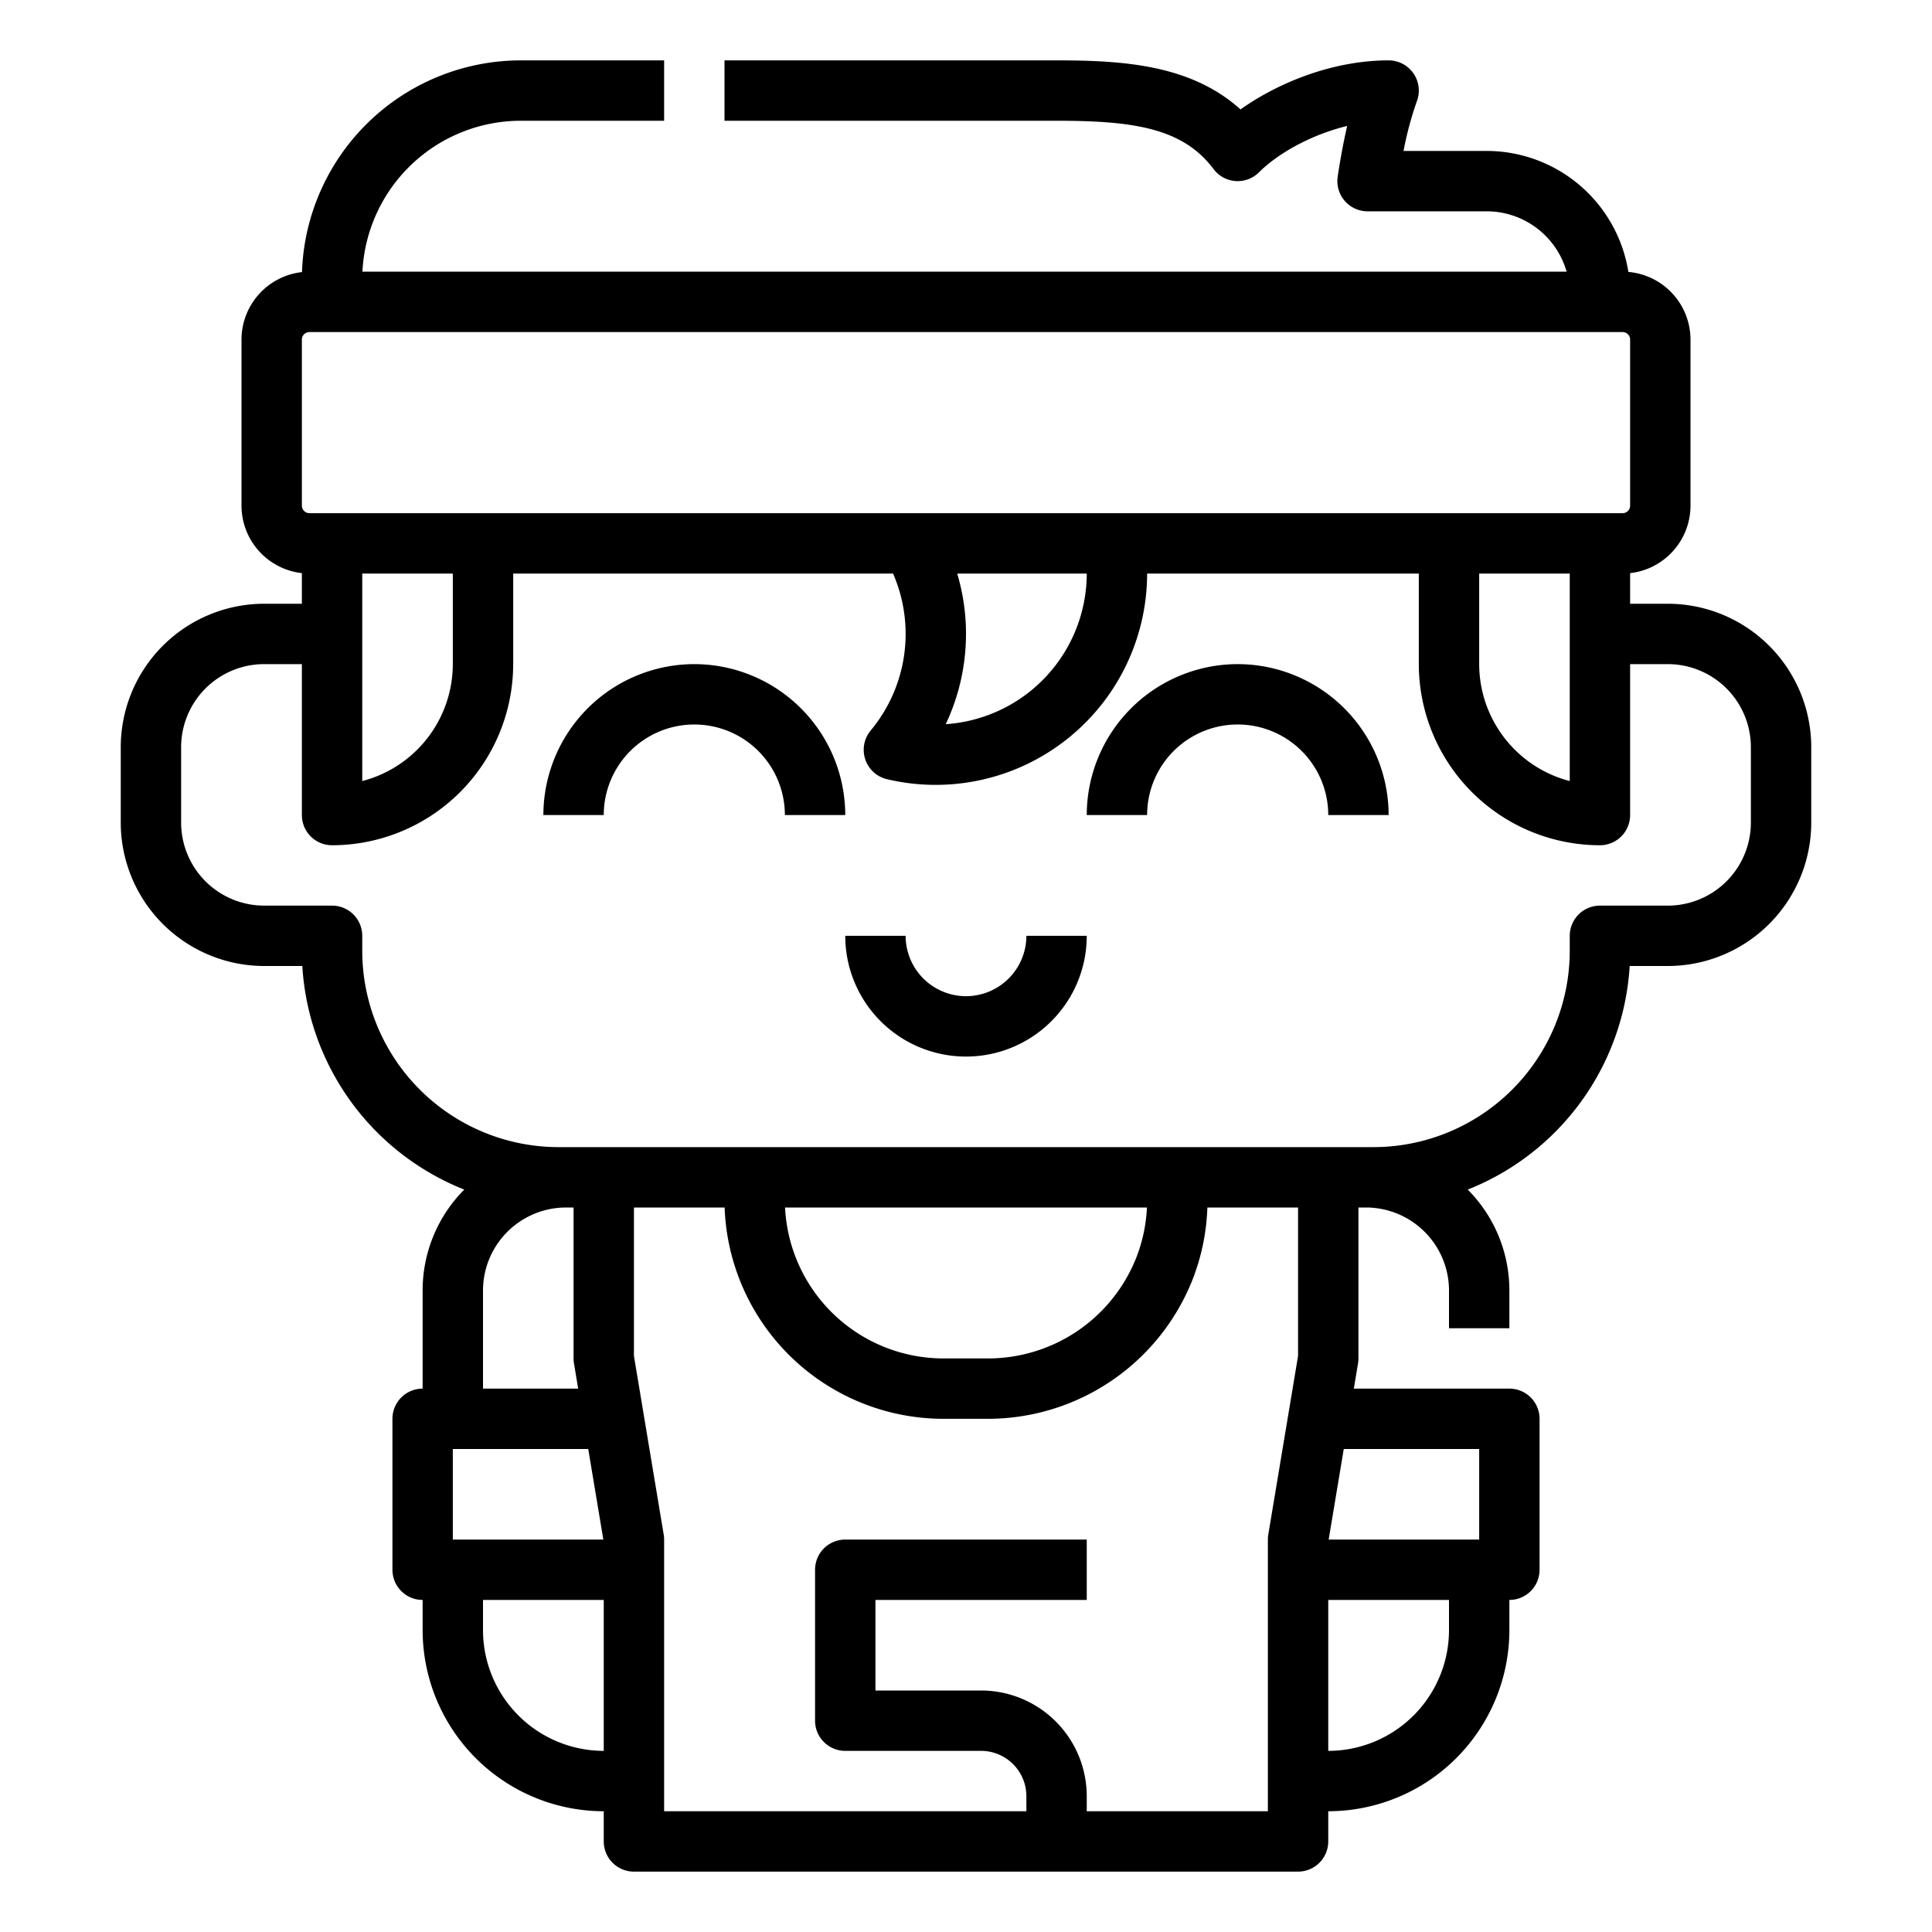 <svg xmlns="http://www.w3.org/2000/svg" viewBox="0 0 512 512" x="0px" y="0px">
  <title>athlete- user- avatar- kid- boy- costume</title>
  <g>
    <path
      d="M442,160H432v-8.111A18.025,18.025,0,0,0,448,134V90a18.025,18.025,0,0,0-16.464-17.935A38.059,38.059,0,0,0,394,40H371.949a91.8,91.8,0,0,1,3.487-13.049A8,8,0,0,0,368,16c-14.977,0-29.5,6.058-39.25,13C315.593,17.117,297.557,16,280,16H192V32h88c20.743,0,33.517,2.041,41.6,12.805a8,8,0,0,0,12.053.852c4.947-4.946,13.712-9.937,23.36-12.28-.845,3.682-1.728,8.172-2.511,13.449A8,8,0,0,0,362.419,56H394a22.039,22.039,0,0,1,21.168,16H96.048A42.052,42.052,0,0,1,138,32h38V16H138A58.069,58.069,0,0,0,80.031,72.107,18.026,18.026,0,0,0,64,90v44a18.025,18.025,0,0,0,16,17.889V160H70a38.043,38.043,0,0,0-38,38v20a38.043,38.043,0,0,0,38,38H80.116a68.149,68.149,0,0,0,42.918,59.253A37.877,37.877,0,0,0,112,342v26a8,8,0,0,0-8,8v40a8,8,0,0,0,8,8v8a48.055,48.055,0,0,0,48,48v8a8,8,0,0,0,8,8H344a8,8,0,0,0,8-8v-8a48.055,48.055,0,0,0,48-48v-8a8,8,0,0,0,8-8V376a8,8,0,0,0-8-8H358.777l1.114-6.685A8.056,8.056,0,0,0,360,360V320h2a22.025,22.025,0,0,1,22,22v10h16V342a37.877,37.877,0,0,0-11.034-26.747A68.149,68.149,0,0,0,431.884,256H442a38.043,38.043,0,0,0,38-38V198A38.043,38.043,0,0,0,442,160Zm-50-8h24v54.988A32.057,32.057,0,0,1,392,176ZM80,90a2,2,0,0,1,2-2H430a2,2,0,0,1,2,2v44a2,2,0,0,1-2,2H82a2,2,0,0,1-2-2Zm173.671,62H288a40.051,40.051,0,0,1-37.366,39.914A56.031,56.031,0,0,0,253.671,152ZM96,152h24v24a32.057,32.057,0,0,1-24,30.988Zm32,190a22.025,22.025,0,0,1,22-22h2v40a8.056,8.056,0,0,0,.109,1.315L153.223,368H128Zm-8,66V384h35.89l4,24Zm8,24v-8h32v40A32.036,32.036,0,0,1,128,432Zm256,0a32.036,32.036,0,0,1-32,32V424h32Zm8-48v24H352.11l4-24Zm-48-24.662-7.891,47.347A8.056,8.056,0,0,0,336,408v72H288v-4a28.032,28.032,0,0,0-28-28H232V424h56V408H224a8,8,0,0,0-8,8v40a8,8,0,0,0,8,8h36a12.013,12.013,0,0,1,12,12v4H176V408a8.056,8.056,0,0,0-.109-1.315L168,359.338V320h24.034A58.071,58.071,0,0,0,250,376h12a58.372,58.372,0,0,0,54.125-37.119A57.636,57.636,0,0,0,319.966,320H344ZM208.048,320h95.9a41.709,41.709,0,0,1-2.754,13.119A42.274,42.274,0,0,1,262,360H250A42.052,42.052,0,0,1,208.048,320ZM464,218a22.025,22.025,0,0,1-22,22H424a8,8,0,0,0-8,8v4a52.059,52.059,0,0,1-52,52H148a52.059,52.059,0,0,1-52-52v-4a8,8,0,0,0-8-8H70a22.025,22.025,0,0,1-22-22V198a22.025,22.025,0,0,1,22-22H80v40a8,8,0,0,0,8,8,48.055,48.055,0,0,0,48-48V152H236.67a40.039,40.039,0,0,1-5.923,41.586,8,8,0,0,0,4.3,12.906A56.039,56.039,0,0,0,304,152h72v24a48.055,48.055,0,0,0,48,48,8,8,0,0,0,8-8V176h10a22.025,22.025,0,0,1,22,22Z">
    </path>
    <path d="M256,264a16.019,16.019,0,0,1-16-16H224a32,32,0,0,0,64,0H272A16.019,16.019,0,0,1,256,264Z"></path>
    <path d="M184,176a40.045,40.045,0,0,0-40,40h16a24,24,0,0,1,48,0h16A40.045,40.045,0,0,0,184,176Z"></path>
    <path d="M328,176a40.045,40.045,0,0,0-40,40h16a24,24,0,0,1,48,0h16A40.045,40.045,0,0,0,328,176Z"></path>
  </g>
</svg>